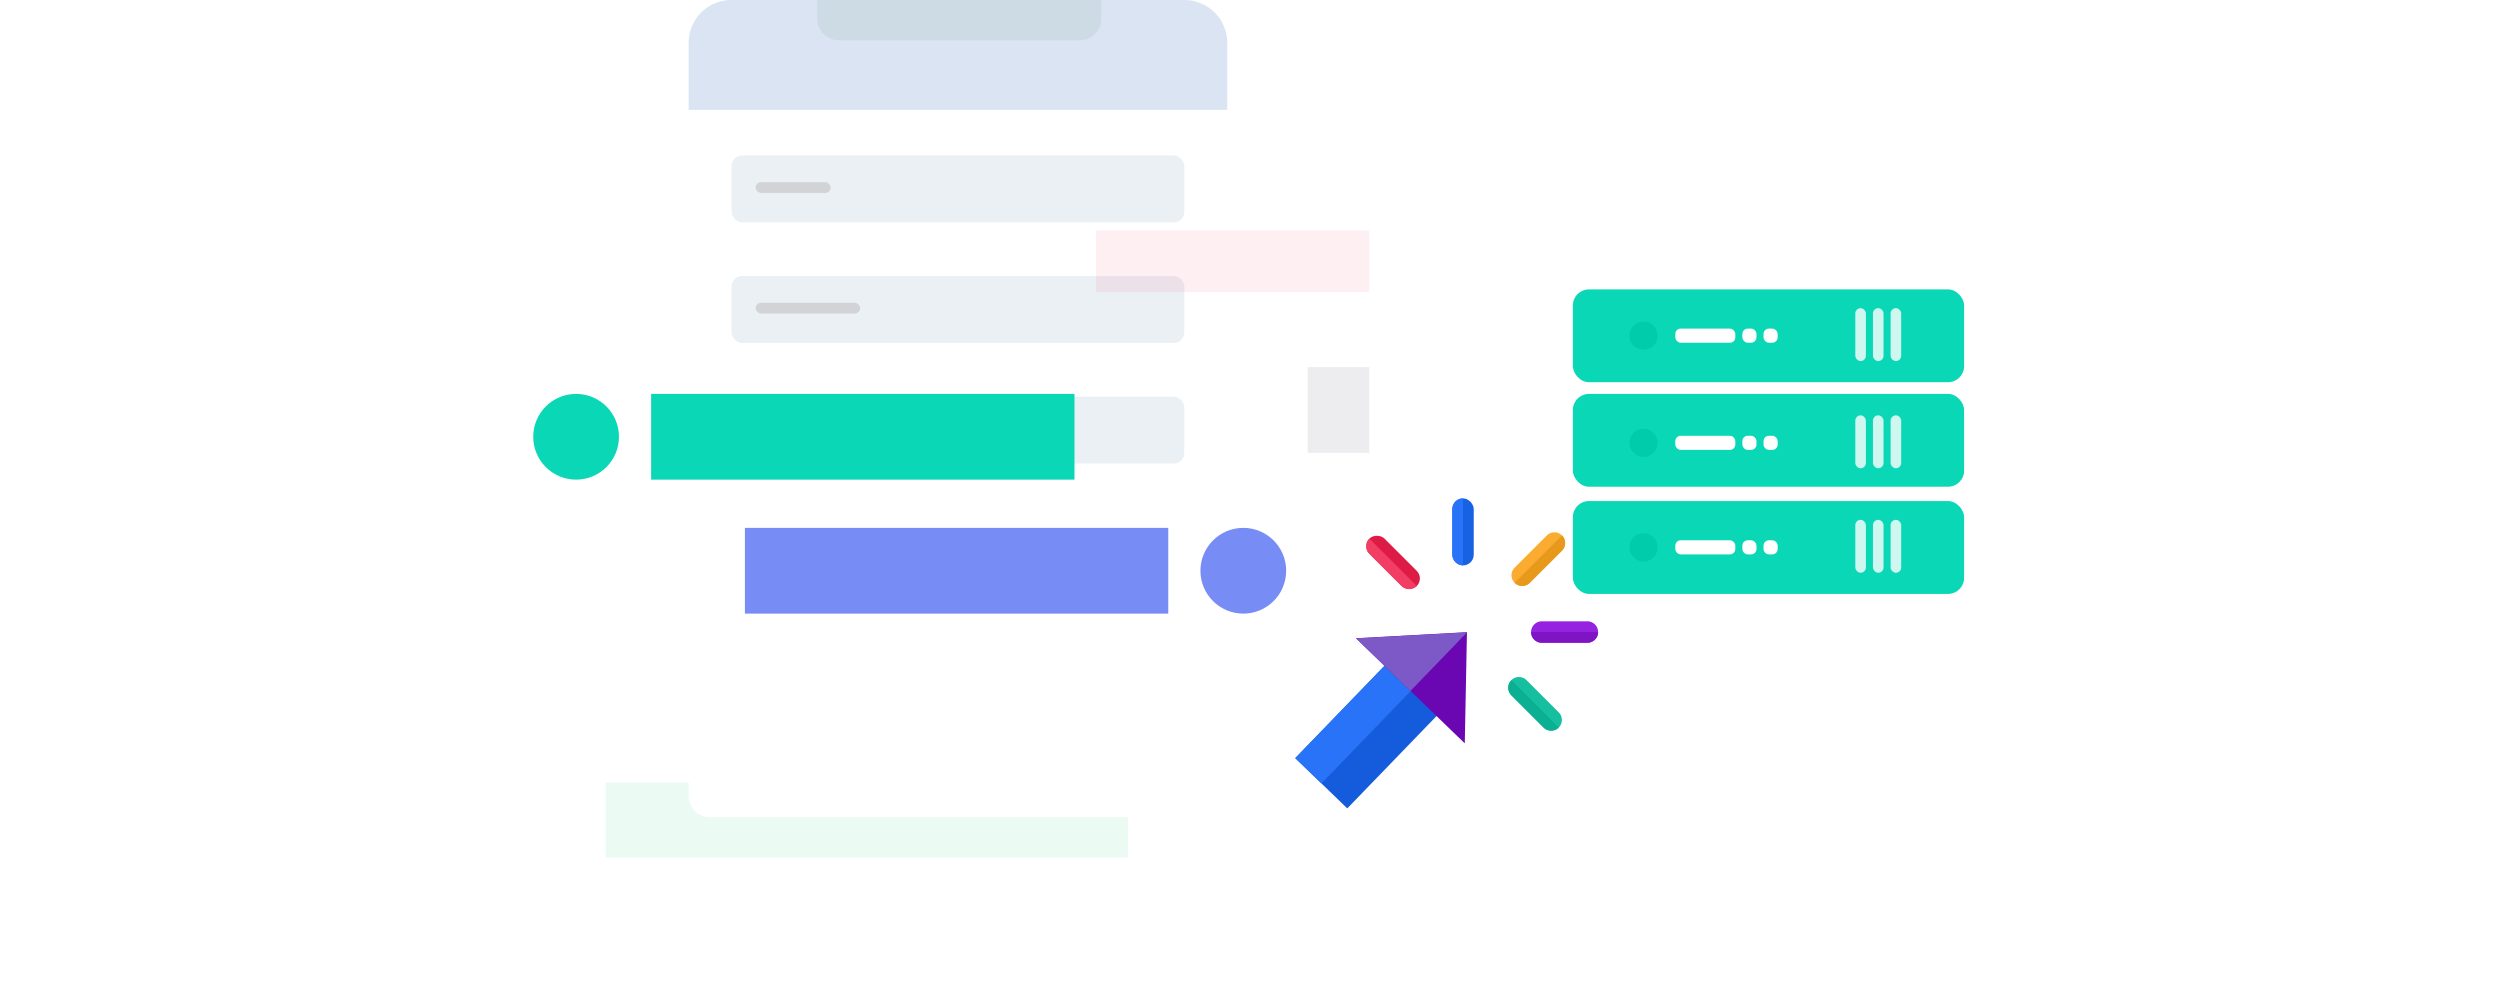 <svg xmlns="http://www.w3.org/2000/svg" xmlns:xlink="http://www.w3.org/1999/xlink" width="933" height="373" viewBox="0 0 933 373"><defs><style>.a{fill:#4cd491;opacity:0.11;}.b{fill:#e6e5e8;opacity:0.7;}.c{fill:#fff;}.d,.j{fill:#cddbe5;}.d{opacity:0.4;}.e{fill:#0ad7b6;}.f{fill:#778cf4;}.g,.t{fill:#f23d64;}.g{opacity:0.08;}.h{fill:#b4b3b7;opacity:0.48;}.i{fill:#dae4f3;}.k{fill:#145cdb;}.l{fill:#2873f7;}.m{fill:#6b06b3;}.n{fill:#7d59c7;}.o{fill:#00ccab;}.p{opacity:0.8;}.q{fill:none;}.r{fill:#1761e3;}.s{fill:#dd1c45;}.u{fill:#faac30;}.v{fill:#e7991c;}.w{fill:#9522e0;}.x{fill:#7f14c4;}.y{fill:#17bfa1;}.z{fill:#0baf92;}.aa{filter:url(#c);}.ab{filter:url(#a);}</style><filter id="a" x="178" y="23" width="358" height="271" filterUnits="userSpaceOnUse"><feOffset dy="16" input="SourceAlpha"/><feGaussianBlur stdDeviation="16" result="b"/><feFlood flood-opacity="0.078"/><feComposite operator="in" in2="b"/><feComposite in="SourceGraphic"/></filter><filter id="c" x="242" y="31" width="231" height="289" filterUnits="userSpaceOnUse"><feOffset dy="8" input="SourceAlpha"/><feGaussianBlur stdDeviation="5" result="d"/><feFlood flood-opacity="0.078"/><feComposite operator="in" in2="d"/><feComposite in="SourceGraphic"/></filter></defs><rect class="a" width="195" height="28" transform="translate(226 292)"/><rect class="b" width="158" height="32" transform="translate(353 137)"/><g class="ab" transform="matrix(1, 0, 0, 1, 0, 0)"><rect class="c" width="262" height="175" rx="8" transform="translate(226 55)"/></g><g class="aa" transform="matrix(1, 0, 0, 1, 0, 0)"><path class="c" d="M0,0H201a0,0,0,0,1,0,0V251a8,8,0,0,1-8,8H8a8,8,0,0,1-8-8V0A0,0,0,0,1,0,0Z" transform="translate(257 38)"/></g><g transform="translate(-516 -153)"><rect class="d" width="169" height="25" rx="4" transform="translate(789 211)"/><rect class="d" width="169" height="25" rx="4" transform="translate(789 256)"/><rect class="d" width="169" height="25" rx="4" transform="translate(789 301)"/></g><g transform="translate(-517 -153)"><rect class="e" width="158" height="32" transform="translate(760 300)"/><circle class="e" cx="16" cy="16" r="16" transform="translate(716 300)"/></g><g transform="translate(278 197)"><rect class="f" width="158" height="32"/><circle class="f" cx="16" cy="16" r="16" transform="translate(170)"/></g><rect class="g" width="102" height="23" transform="translate(409 86)"/><rect class="h" width="28" height="4" rx="2" transform="translate(282 68)"/><rect class="h" width="39" height="4" rx="2" transform="translate(282 113)"/><path class="i" d="M16,0H185a16,16,0,0,1,16,16V41a0,0,0,0,1,0,0H0a0,0,0,0,1,0,0V16A16,16,0,0,1,16,0Z" transform="translate(257)"/><path class="j" d="M0,0H106a0,0,0,0,1,0,0V7a8,8,0,0,1-8,8H8A8,8,0,0,1,0,7V0A0,0,0,0,1,0,0Z" transform="translate(305)"/><rect class="k" width="27" height="57.492" transform="matrix(0.719, 0.695, -0.695, 0.719, 523.348, 241.593)"/><rect class="l" width="13.58" height="57.513" transform="matrix(0.719, 0.695, -0.695, 0.719, 523.348, 241.593)"/><path class="m" d="M28.239,0,56.478,30.411H0Z" transform="translate(527.154 216.308) rotate(44)"/><path class="n" d="M0,0V30.411L28.239,0Z" transform="matrix(-0.719, -0.695, 0.695, -0.719, 526.374, 257.861)"/><g transform="translate(-494 -193)"><rect class="e" width="146.009" height="34.646" rx="6" transform="translate(1080.995 301)"/><rect class="e" width="146.009" height="34.646" rx="6" transform="translate(1080.995 340)"/><rect class="e" width="146.009" height="34.646" rx="6" transform="translate(1080.995 380)"/><g transform="translate(-6)"><g transform="translate(1108.101 313)"><circle class="o" cx="5.269" cy="5.269" r="5.269"/><g transform="translate(17.123 2.634)"><rect class="c" width="22.392" height="5.269" rx="2"/><rect class="c" width="5.269" height="5.269" rx="2" transform="translate(25.026)"/><rect class="c" width="5.269" height="5.269" rx="2" transform="translate(32.929)"/></g></g><g class="p" transform="translate(1192.399 308)"><rect class="c" width="3.951" height="19.757" rx="1.976" transform="translate(0 0)"/><rect class="c" width="3.951" height="19.757" rx="1.976" transform="translate(6.586 0)"/><rect class="c" width="3.951" height="19.757" rx="1.976" transform="translate(13.172 0)"/></g></g><g transform="translate(-6 40)"><g transform="translate(1108.101 313)"><circle class="o" cx="5.269" cy="5.269" r="5.269"/><g transform="translate(17.123 2.634)"><rect class="c" width="22.392" height="5.269" rx="2"/><rect class="c" width="5.269" height="5.269" rx="2" transform="translate(25.026)"/><rect class="c" width="5.269" height="5.269" rx="2" transform="translate(32.929)"/></g></g><g class="p" transform="translate(1192.399 308)"><rect class="c" width="3.951" height="19.757" rx="1.976" transform="translate(0 0)"/><rect class="c" width="3.951" height="19.757" rx="1.976" transform="translate(6.586 0)"/><rect class="c" width="3.951" height="19.757" rx="1.976" transform="translate(13.172 0)"/></g></g><g transform="translate(-6 79)"><g transform="translate(1108.101 313)"><path class="o" d="M5.269,0A5.269,5.269,0,1,1,0,5.269,5.269,5.269,0,0,1,5.269,0Z"/><g transform="translate(17.123 2.634)"><rect class="c" width="22.392" height="5.269" rx="2"/><rect class="c" width="5.269" height="5.269" rx="2" transform="translate(25.026)"/><rect class="c" width="5.269" height="5.269" rx="2" transform="translate(32.929)"/></g></g><g class="p" transform="translate(1192.399 308)"><rect class="c" width="3.951" height="19.757" rx="1.976" transform="translate(0 0)"/><rect class="c" width="3.951" height="19.757" rx="1.976" transform="translate(6.586 0)"/><rect class="c" width="3.951" height="19.757" rx="1.976" transform="translate(13.172 0)"/></g></g></g><rect class="q" width="933" height="373"/><rect class="r" width="8" height="25" rx="4" transform="matrix(1, 0, 0, 1, 542, 186)"/><path class="l" d="M4,28H4a4,4,0,0,1-4-4V7A4,4,0,0,1,4,3V28Z" transform="translate(542 183)"/><g transform="translate(-6.548 455.577) rotate(-45)"><rect class="s" width="8" height="25" rx="4" transform="matrix(1, 0, 0, 1, 542, 186)"/><path class="t" d="M4,28H4a4,4,0,0,1-4-4V7A4,4,0,0,1,4,3V28Z" transform="translate(542 183)"/></g><g transform="translate(568.091 220.335) rotate(-135)"><path class="u" d="M4,0A4,4,0,0,1,8,4V21a4,4,0,0,1-8,0V4A4,4,0,0,1,4,0Z" transform="translate(0 0)"/><path class="v" d="M4,25H4a4.005,4.005,0,0,1-4-4V4A4,4,0,0,1,4,0V25Z" transform="translate(0 0)"/></g><g transform="translate(571.402 239.874) rotate(-90)"><path class="w" d="M4,0A4,4,0,0,1,8,4V21a4,4,0,0,1-8,0V4A4,4,0,0,1,4,0Z" transform="translate(0 0)"/><path class="x" d="M4,25H4a4.005,4.005,0,0,1-4-4V4A4,4,0,0,1,4,0V25Z" transform="translate(0 0)"/></g><g transform="translate(561.218 256.664) rotate(-45)"><path class="y" d="M4,0A4,4,0,0,1,8,4V21a4,4,0,0,1-8,0V4A4,4,0,0,1,4,0Z" transform="translate(0 0)"/><path class="z" d="M4,25H4a4.005,4.005,0,0,1-4-4V4A4,4,0,0,1,4,0V25Z" transform="translate(0 0)"/></g></svg>